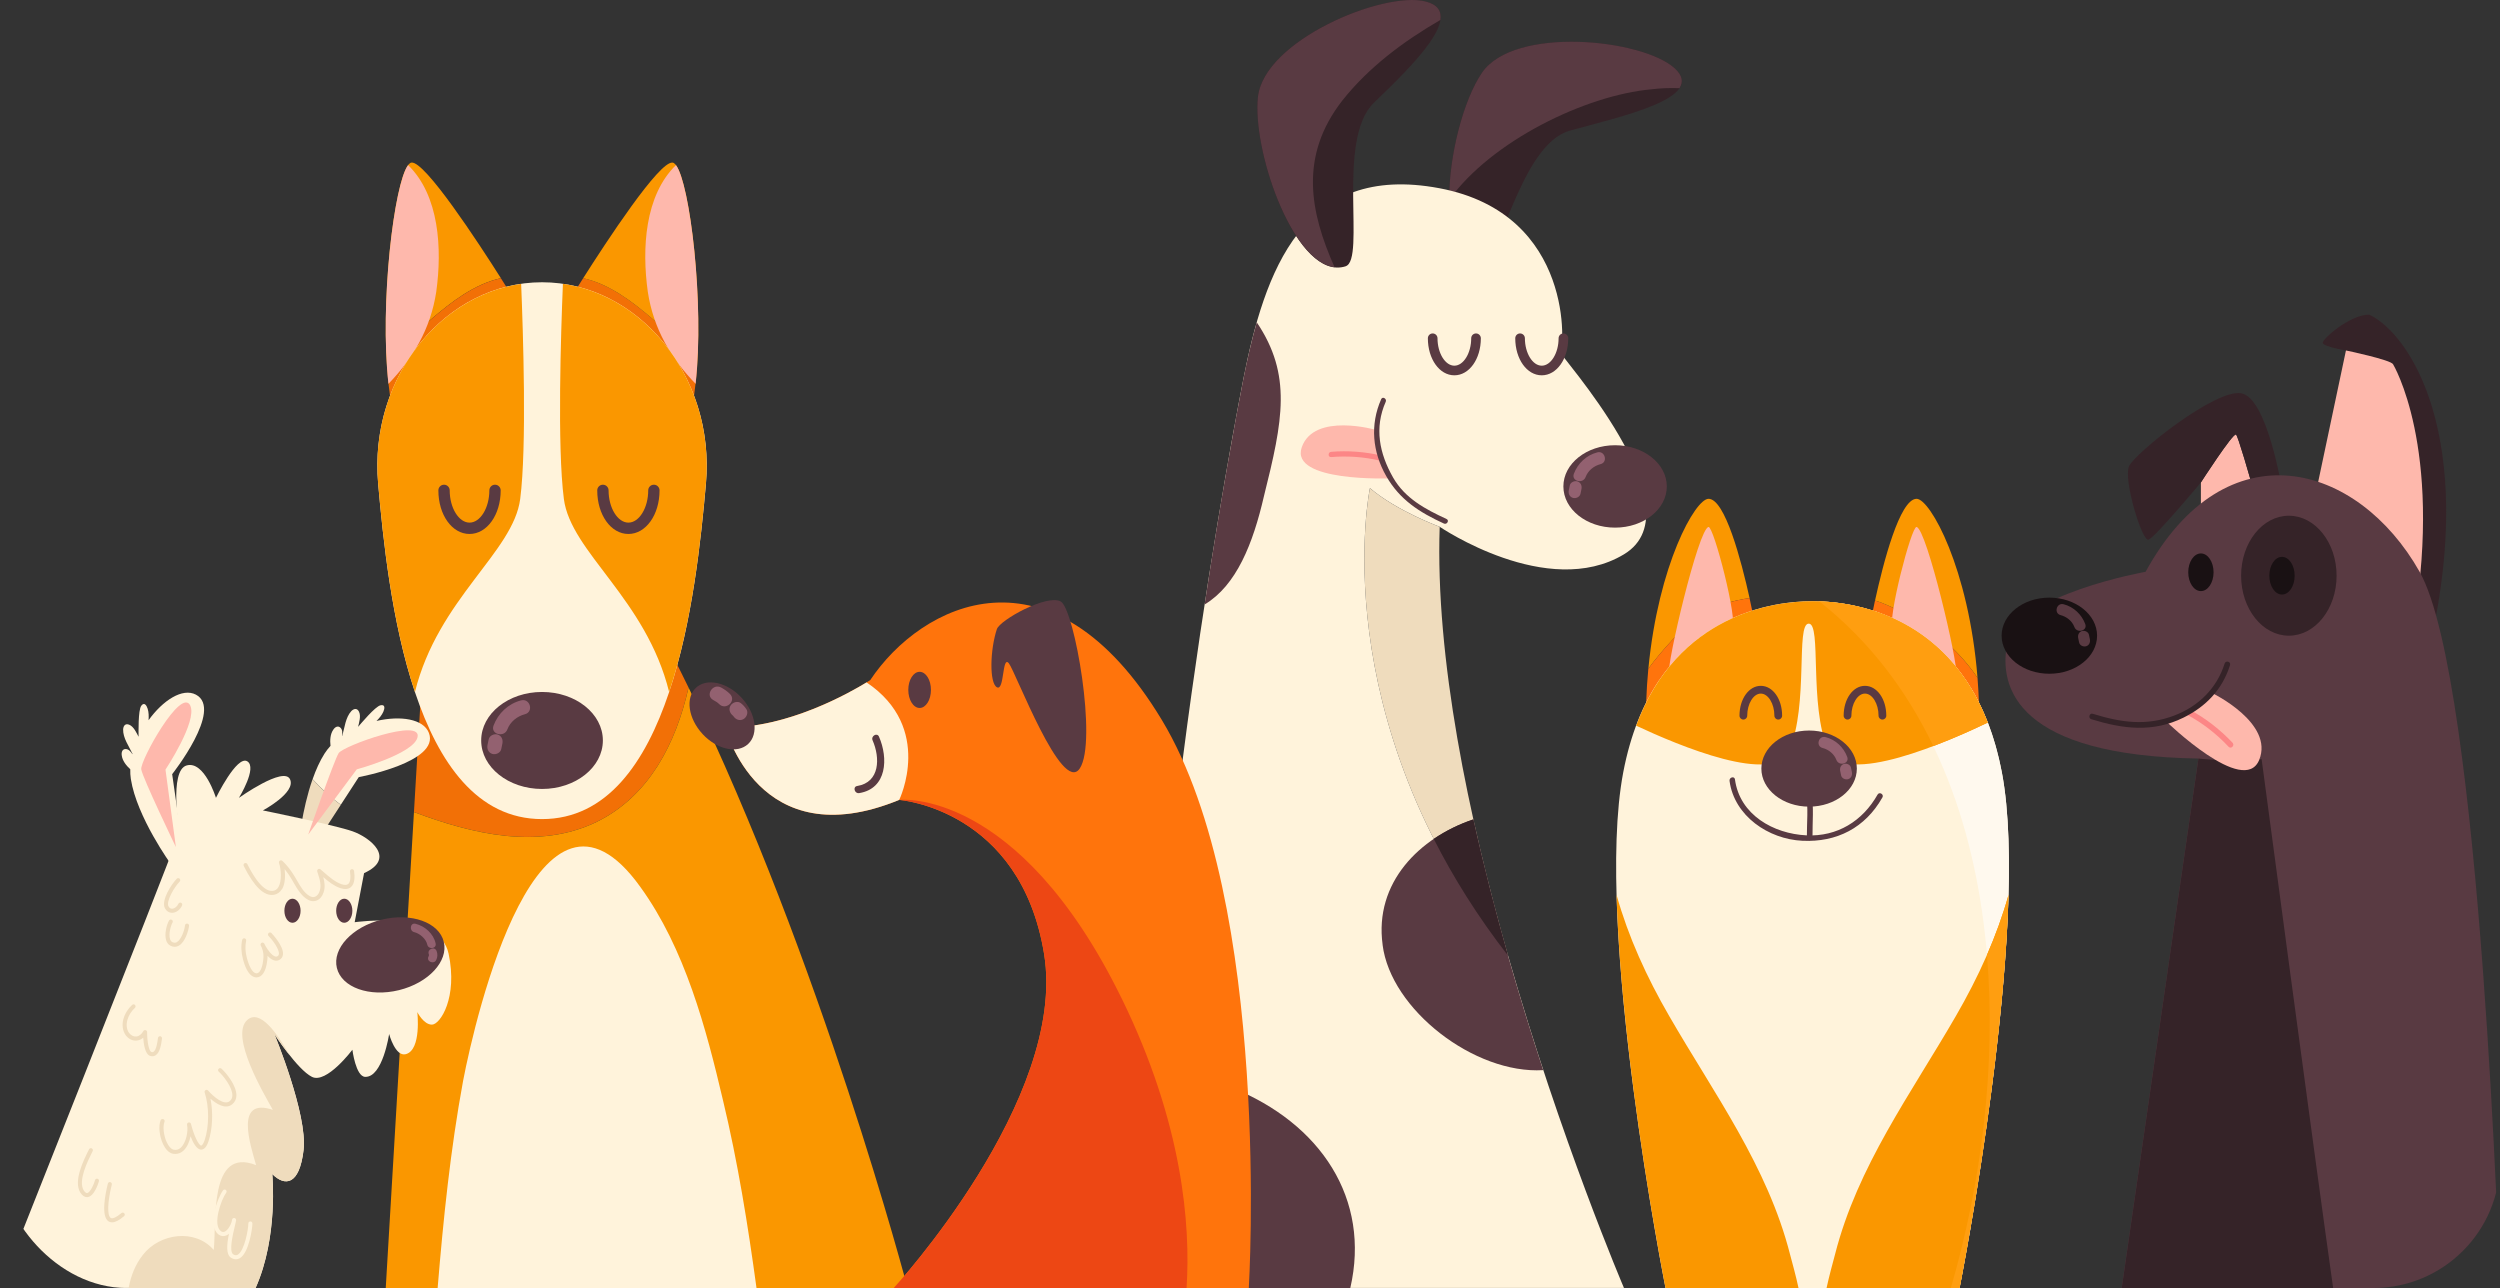 <svg width="592" height="305" viewBox="0 0 592 305" fill="none" xmlns="http://www.w3.org/2000/svg">
<rect x="0" y="0" width="592" height="305" fill="#333333" stroke="none"/>
<g clip-path="url(#clip0_201_31)">
<path d="M91.653 87.079C90.22 66.824 94.085 38.924 97.442 38.498C100.616 38.106 113.187 57.318 118.61 65.872C112.312 67.283 106.889 71.489 102.082 75.603C98.142 79.058 94.602 82.872 91.653 87.07V87.079Z" fill="#FA9700"/>
<path d="M102.082 75.612C106.889 71.497 112.312 67.283 118.61 65.88C120.159 68.326 121.134 69.903 121.134 69.903L93.368 98.754C92.51 95.457 91.961 91.443 91.652 87.087C94.61 82.889 98.142 79.075 102.082 75.62V75.612Z" fill="#F27006"/>
<path d="M165.053 87.079C164.745 91.435 164.195 95.449 163.337 98.746L135.571 69.895C135.571 69.895 136.546 68.317 138.095 65.872C144.393 67.283 149.808 71.489 154.623 75.603C158.564 79.058 162.104 82.872 165.053 87.07V87.079Z" fill="#F27006"/>
<path d="M159.263 38.498C162.62 38.924 166.486 66.815 165.053 87.079C162.104 82.881 158.563 79.067 154.623 75.612C149.808 71.497 144.385 67.283 138.095 65.88C143.527 57.326 156.089 38.106 159.263 38.507V38.498Z" fill="#FA9700"/>
<path d="M141.277 194.629C127.524 201.264 112.012 197.541 98.025 192.292L100.5 150.564L154.831 146.733C157.647 151.966 160.388 157.34 163.045 162.807C160.071 175.976 153.773 188.486 141.269 194.629H141.277Z" fill="#F27006"/>
<path d="M141.277 194.629C153.773 188.486 160.071 175.976 163.053 162.807C194.543 227.519 214.911 305 214.911 305H91.344L98.025 192.3C112.012 197.55 127.515 201.272 141.277 194.637V194.629Z" fill="#FA9700"/>
<path d="M96.643 39.099C104.015 46.285 104.732 58.862 103.299 69.135C101.949 77.982 97.692 84.975 91.986 90.892C89.878 72.04 93.285 43.564 96.634 39.099H96.643Z" fill="#FEB8AC"/>
<path d="M160.063 39.099C152.69 46.285 151.965 58.862 153.406 69.135C154.756 77.982 159.013 84.975 164.719 90.892C166.827 72.04 163.42 43.564 160.071 39.099H160.063Z" fill="#FEB8AC"/>
<path d="M128.357 193.961C159.113 193.961 164.869 140.357 167.169 114.577C169.459 88.798 150.857 66.84 128.357 66.84C105.856 66.84 87.254 88.798 89.545 114.577C91.836 140.357 97.6 193.961 128.357 193.961Z" fill="#FFF3DB"/>
<path d="M133.297 67.207C153.498 70.137 169.285 90.709 167.16 114.569C166.019 127.438 164.003 147.251 158.447 163.858C152.982 141.776 135.146 130.768 133.522 118.141C131.931 105.781 132.822 78.808 133.297 67.199V67.207Z" fill="#FA9700"/>
<path d="M123.408 67.207C123.875 78.816 124.775 105.789 123.184 118.149C121.559 130.776 103.723 141.784 98.259 163.867C92.702 147.259 90.695 127.446 89.545 114.577C87.421 90.709 103.207 70.145 123.408 67.216V67.207Z" fill="#FA9700"/>
<path d="M111.179 126.445C107.039 126.445 103.807 121.913 103.807 116.121C103.807 115.379 104.406 114.778 105.148 114.778C105.889 114.778 106.489 115.379 106.489 116.121C106.489 120.261 108.638 123.758 111.187 123.758C113.737 123.758 115.878 120.261 115.878 116.121C115.878 115.379 116.477 114.778 117.219 114.778C117.96 114.778 118.56 115.379 118.56 116.121C118.56 121.913 115.319 126.445 111.187 126.445H111.179Z" fill="#593A42"/>
<path d="M148.8 126.445C144.668 126.445 141.427 121.913 141.427 116.121C141.427 115.379 142.027 114.778 142.768 114.778C143.51 114.778 144.11 115.379 144.11 116.121C144.11 120.261 146.259 123.758 148.808 123.758C151.357 123.758 153.498 120.261 153.498 116.121C153.498 115.379 154.098 114.778 154.839 114.778C155.581 114.778 156.181 115.379 156.181 116.121C156.181 121.913 152.94 126.445 148.808 126.445H148.8Z" fill="#593A42"/>
<path d="M142.76 175.342C142.76 181.685 136.304 186.826 128.357 186.826C120.409 186.826 113.945 181.685 113.945 175.342C113.945 168.999 120.393 163.858 128.357 163.858C136.321 163.858 142.76 168.999 142.76 175.342Z" fill="#593A42"/>
<path d="M123.408 165.845C120.359 166.629 117.969 168.891 116.869 171.82C116.094 173.873 119.376 174.758 120.143 172.721C120.818 170.91 122.475 169.6 124.316 169.124C126.432 168.574 125.533 165.302 123.417 165.845H123.408Z" fill="#936170"/>
<path d="M117.802 173.923C116.969 173.698 115.886 174.199 115.711 175.108C115.628 175.559 115.52 175.993 115.436 176.444C115.27 177.353 115.669 178.271 116.619 178.538C117.444 178.764 118.544 178.263 118.702 177.353C118.785 176.903 118.893 176.46 118.977 176.018C119.143 175.108 118.743 174.19 117.794 173.923H117.802Z" fill="#936170"/>
<path d="M109.655 255.978C112.654 240.305 127.624 176.627 151.591 209.968C162.237 224.64 167.235 243.643 171.226 260.643C174.716 275.173 177.115 290.128 179.14 305H103.632C104.99 288.567 106.672 272.177 109.655 255.978Z" fill="#FFF3DB"/>
<path d="M529.488 102.902C529.963 103.261 532.562 112.291 534.119 117.841L521.174 122.122V114.227C521.174 114.227 528.805 102.384 529.488 102.902Z" fill="#FEB8AC"/>
<path d="M504.138 110.421C505.513 107.333 524.523 92.094 530.696 93.121C536.869 94.147 540.376 115.779 540.376 115.779L534.128 117.849C532.57 112.291 529.971 103.269 529.496 102.91C528.813 102.393 521.182 114.235 521.182 114.235C521.182 114.235 510.311 127.28 508.77 127.797C507.229 128.314 502.772 113.518 504.146 110.43L504.138 110.421Z" fill="#352328"/>
<path d="M566.667 86.252C566.15 85.226 555.512 82.989 555.512 82.989C555.512 82.989 550.372 82.13 550.031 81.27C549.689 80.41 556.537 74.435 561.052 74.51C570.965 79.25 586.369 103.753 575.581 152.158L571.682 147.125C578.438 105.739 566.675 86.252 566.675 86.252H566.667Z" fill="#352328"/>
<path d="M555.521 82.989C555.521 82.989 566.159 85.217 566.675 86.252C566.675 86.252 578.438 105.739 571.682 147.125L548.34 116.973L555.521 82.989Z" fill="#FEB8AC"/>
<path d="M475.389 152.016C477.83 140.774 508.078 135.4 508.078 135.4C527.105 100.699 558.328 109.495 572.965 135.4C587.601 161.305 591.992 305 591.992 305H502.422L520.582 179.623C478.263 178.939 472.948 163.258 475.389 152.016Z" fill="#593A42"/>
<path d="M552.488 305H502.422L520.582 179.623C520.582 179.623 526.98 180.4 535.552 179.774C535.552 179.774 547.957 272.936 552.488 305Z" fill="#352328"/>
<path d="M530.696 136.326C530.696 144.171 535.761 150.531 542 150.531C548.24 150.531 553.305 144.171 553.305 136.326C553.305 128.481 548.24 122.122 542 122.122C535.761 122.122 530.696 128.481 530.696 136.326Z" fill="#352328"/>
<path d="M537.377 136.326C537.377 138.788 538.718 140.791 540.376 140.791C542.034 140.791 543.375 138.796 543.375 136.326C543.375 133.856 542.034 131.861 540.376 131.861C538.718 131.861 537.377 133.856 537.377 136.326Z" fill="#191113"/>
<path d="M518.175 135.517C518.175 137.979 519.516 139.973 521.174 139.973C522.832 139.973 524.173 137.979 524.173 135.517C524.173 133.055 522.832 131.052 521.174 131.052C519.516 131.052 518.175 133.046 518.175 135.517Z" fill="#191113"/>
<path d="M473.981 150.531C473.981 155.505 479.046 159.544 485.286 159.544C491.526 159.544 496.59 155.505 496.59 150.531C496.59 145.556 491.526 141.517 485.286 141.517C479.046 141.517 473.981 145.548 473.981 150.531Z" fill="#191113"/>
<path d="M488.643 143.078C491.034 143.695 492.917 145.465 493.783 147.768C494.391 149.379 491.817 150.071 491.217 148.477C490.684 147.059 489.385 146.024 487.943 145.657C486.286 145.231 486.985 142.652 488.651 143.086L488.643 143.078Z" fill="#593A42"/>
<path d="M493.042 149.42C493.691 149.245 494.549 149.637 494.674 150.355C494.741 150.706 494.824 151.056 494.891 151.407C495.016 152.124 494.708 152.842 493.958 153.042C493.308 153.218 492.45 152.825 492.325 152.108C492.267 151.757 492.175 151.407 492.109 151.056C491.984 150.338 492.292 149.621 493.042 149.412V149.42Z" fill="#593A42"/>
<path d="M523.815 164.1C523.815 164.1 538.568 171.211 534.969 179.966C531.37 188.72 512.96 170.827 512.96 170.827C512.96 170.827 518.133 169.742 523.815 164.109V164.1Z" fill="#FEB8AC"/>
<path d="M527.73 176.836C524.948 173.865 521.582 171.211 517.975 169.3C517.217 168.899 517.892 167.748 518.65 168.148C522.332 170.101 525.823 172.855 528.672 175.893C529.255 176.519 528.322 177.462 527.73 176.836Z" fill="#FC8686"/>
<path d="M528.08 157.482C526.272 163.233 522.415 167.289 517.067 169.926C509.778 173.523 502.73 172.63 495.224 170.31C494.408 170.059 494.758 168.766 495.574 169.024C502.255 171.094 508.237 171.979 514.926 169.417C520.616 167.238 524.956 162.974 526.789 157.132C527.047 156.314 528.33 156.665 528.072 157.482H528.08Z" fill="#352328"/>
<path d="M396.099 151.44C394.033 153.677 392.076 155.947 390.334 158.342C392.7 133.672 401.439 118.124 404.58 118.116C408.487 118.116 412.327 132.729 414.301 141.634C406.887 142.635 401.639 145.556 396.108 151.44H396.099Z" fill="#FA9700"/>
<path d="M396.099 151.44C401.631 145.556 406.879 142.644 414.293 141.634C415.159 145.531 415.668 148.344 415.668 148.344L389.81 166.396C389.901 163.616 390.084 160.929 390.326 158.342C392.075 155.947 394.025 153.677 396.091 151.44H396.099Z" fill="#FF740C"/>
<path d="M468.275 160.487C468.425 162.406 468.541 164.376 468.608 166.396L442.75 148.344C442.75 148.344 443.208 145.799 444 142.202C448.915 143.729 453.746 146.95 457.612 149.537C461.744 152.475 465.392 156.264 468.266 160.495L468.275 160.487Z" fill="#FF740C"/>
<path d="M453.846 118.116C457.07 118.116 466.225 134.59 468.275 160.495C465.401 156.264 461.752 152.475 457.62 149.537C453.755 146.959 448.923 143.729 444.008 142.202C445.94 133.363 449.856 118.116 453.854 118.116H453.846Z" fill="#FA9700"/>
<path d="M404.571 124.784C405.804 124.559 411.602 147.009 410.194 148.786C408.787 150.564 395.924 160.771 395.258 159.227C394.591 157.674 402.139 125.226 404.58 124.784H404.571Z" fill="#FEB8AC"/>
<path d="M453.846 124.784C452.613 124.559 446.815 147.009 448.223 148.786C449.631 150.564 462.493 160.771 463.16 159.227C463.826 157.674 456.279 125.226 453.838 124.784H453.846Z" fill="#FEB8AC"/>
<path d="M394.392 305C394.392 305 377.414 219.541 384.378 182.912C391.343 146.283 418.767 142.36 429.213 142.36C439.66 142.36 467.084 146.283 474.04 182.912C481.004 219.541 464.026 305 464.026 305H394.383H394.392Z" fill="#FFF3DB"/>
<path d="M430.796 142.393C442.192 142.802 467.4 148.002 474.04 182.912C481.004 219.541 464.026 305 464.026 305H461.96C478.396 248.6 475.597 177.746 430.796 142.393Z" fill="#FFF9EE"/>
<path d="M432.887 177.671C428.313 166.796 431.404 147.676 428.305 147.676C425.206 147.676 428.305 166.796 423.723 177.671C420.191 186.083 397.532 176.577 387.436 171.837C397.266 145.481 419.925 142.36 429.205 142.36C438.485 142.36 460.727 145.406 470.707 171.103C461.61 175.484 436.611 186.534 432.887 177.671Z" fill="#FA9700"/>
<path d="M382.804 211.921C385.569 221.836 389.935 231.383 395.258 240.58C405.904 259.032 418.55 276.141 423.881 297.038C424.456 299.2 425.239 301.987 425.889 305H394.391C394.391 305 383.928 252.297 382.804 211.921Z" fill="#FA9700"/>
<path d="M463.16 240.58C468.483 231.383 472.848 221.827 475.614 211.921C474.49 252.289 464.026 305 464.026 305H432.529C433.187 301.987 433.962 299.2 434.536 297.038C439.86 276.149 452.505 259.032 463.16 240.58Z" fill="#FA9700"/>
<path d="M430.796 142.385C440.759 142.744 461.269 146.775 470.707 171.103C467.7 172.555 462.952 174.725 457.812 176.669C451.431 163.391 442.559 151.665 430.788 142.385H430.796Z" fill="#FF9E10"/>
<path d="M464.026 305H461.96C469.216 280.088 472.723 252.364 470.516 226.125C472.54 221.477 474.273 216.745 475.614 211.929C474.49 252.297 464.026 305.008 464.026 305.008V305Z" fill="#FF9E10"/>
<path d="M437.493 170.393C438.002 170.393 438.41 169.984 438.41 169.475C438.41 166.638 439.884 164.242 441.625 164.242C443.367 164.242 444.841 166.638 444.841 169.475C444.841 169.984 445.249 170.393 445.757 170.393C446.266 170.393 446.674 169.984 446.674 169.475C446.674 165.511 444.458 162.406 441.625 162.406C438.793 162.406 436.577 165.511 436.577 169.475C436.577 169.984 436.985 170.393 437.493 170.393Z" fill="#593A42"/>
<path d="M412.827 170.393C413.335 170.393 413.743 169.984 413.743 169.475C413.743 166.638 415.218 164.242 416.959 164.242C418.7 164.242 420.175 166.638 420.175 169.475C420.175 169.984 420.583 170.393 421.091 170.393C421.599 170.393 422.007 169.984 422.007 169.475C422.007 165.511 419.791 162.406 416.959 162.406C414.127 162.406 411.911 165.511 411.911 169.475C411.911 169.984 412.319 170.393 412.827 170.393Z" fill="#593A42"/>
<path d="M445.749 188.837C441.692 196.023 434.961 199.494 426.78 199.094C418.8 198.71 410.669 193.252 409.553 184.906C409.445 184.063 410.719 183.704 410.836 184.556C411.96 192.951 419.958 197.433 427.747 197.809C435.053 198.159 441.067 194.437 444.608 188.161C445.033 187.41 446.182 188.086 445.757 188.837H445.749Z" fill="#593A42"/>
<path d="M427.864 198.326C427.847 194.838 428.247 191.332 427.664 187.861C427.522 187.018 428.805 186.659 428.947 187.51C429.555 191.107 429.172 194.704 429.197 198.326C429.197 199.186 427.872 199.186 427.864 198.326Z" fill="#593A42"/>
<path d="M417.092 182.002C417.092 186.976 422.157 191.015 428.397 191.015C434.636 191.015 439.701 186.984 439.701 182.002C439.701 177.02 434.636 172.989 428.397 172.989C422.157 172.989 417.092 177.02 417.092 182.002Z" fill="#593A42"/>
<path d="M432.279 174.541C434.67 175.158 436.553 176.928 437.419 179.231C438.027 180.842 435.453 181.535 434.853 179.941C434.32 178.522 433.02 177.487 431.579 177.12C429.913 176.694 430.621 174.115 432.287 174.549L432.279 174.541Z" fill="#936170"/>
<path d="M436.686 180.884C437.336 180.708 438.194 181.101 438.319 181.818C438.385 182.169 438.477 182.519 438.535 182.87C438.66 183.588 438.352 184.305 437.602 184.514C436.952 184.698 436.094 184.297 435.969 183.579C435.911 183.229 435.819 182.887 435.753 182.528C435.62 181.818 435.936 181.092 436.686 180.892V180.884Z" fill="#936170"/>
<path d="M350.19 62.35C355.188 63.293 359.703 34.284 371.741 30.937C383.779 27.591 404.255 23.218 396.591 16.207C388.935 9.197 358.537 6.101 350.923 17.25C343.317 28.409 338.461 60.147 350.19 62.359V62.35Z" fill="#352328"/>
<path d="M350.923 17.234C358.529 6.084 388.935 9.189 396.591 16.191C398.465 17.901 398.64 19.462 397.691 20.881C395.483 20.797 393.259 20.872 390.976 21.156C375.532 22.558 353.172 33.349 343.167 47.328C343.101 36.838 346.55 23.643 350.923 17.234Z" fill="#593A42"/>
<path d="M324.399 115.596C330.788 121.037 340.918 124.751 340.918 124.751C339.852 155.855 347.749 193.486 357.104 226.301C313.019 169.534 324.399 115.604 324.399 115.604V115.596Z" fill="#EFDCBD"/>
<path d="M294.375 89.999C299.482 64.086 308.429 38.49 340.818 44.566C373.207 50.641 370.383 83.281 369.425 83.281C368.467 83.281 402.639 120.394 384.545 131.269C366.451 142.143 340.918 124.742 340.918 124.742C340.918 124.742 330.788 121.029 324.399 115.587C324.399 115.587 313.019 169.517 357.104 226.284C369.542 269.882 384.553 304.983 384.553 304.983H272.025C269.151 229.48 289.111 116.714 294.384 89.991L294.375 89.999Z" fill="#FFF3DB"/>
<path d="M325.898 101.817C325.898 101.817 311.203 97.561 308.262 105.898C305.322 114.244 329.272 113.275 329.272 113.275C329.272 113.275 326.34 109.286 325.898 101.817Z" fill="#FEB8AC"/>
<path d="M394.7 115.187C394.7 120.578 389.218 124.943 382.454 124.943C375.689 124.943 370.208 120.578 370.208 115.187C370.208 109.795 375.689 105.431 382.454 105.431C389.218 105.431 394.7 109.804 394.7 115.187Z" fill="#593A42"/>
<path d="M344.4 88.873C347.916 88.873 350.665 85.017 350.665 80.102C350.665 79.476 350.157 78.958 349.524 78.958C348.891 78.958 348.382 79.467 348.382 80.102C348.382 83.623 346.558 86.594 344.392 86.594C342.226 86.594 340.402 83.623 340.402 80.102C340.402 79.476 339.894 78.958 339.26 78.958C338.627 78.958 338.119 79.467 338.119 80.102C338.119 85.017 340.868 88.873 344.384 88.873H344.4Z" fill="#593A42"/>
<path d="M365.093 88.873C368.609 88.873 371.358 85.017 371.358 80.102C371.358 79.476 370.85 78.958 370.216 78.958C369.583 78.958 369.075 79.467 369.075 80.102C369.075 83.623 367.251 86.594 365.085 86.594C362.919 86.594 361.095 83.623 361.095 80.102C361.095 79.476 360.586 78.958 359.953 78.958C359.32 78.958 358.812 79.467 358.812 80.102C358.812 85.017 361.561 88.873 365.077 88.873H365.093Z" fill="#593A42"/>
<path d="M315.218 106.991C319.125 106.666 323.191 106.966 327.023 107.859C327.806 108.043 327.472 109.244 326.689 109.061C322.966 108.185 319.034 107.918 315.218 108.235C314.419 108.301 314.427 107.058 315.218 106.991Z" fill="#FC8686"/>
<path d="M378.256 107.116C375.665 107.784 373.632 109.704 372.691 112.191C372.041 113.935 374.823 114.686 375.473 112.958C376.048 111.414 377.456 110.304 379.022 109.904C380.821 109.437 380.055 106.649 378.256 107.116Z" fill="#936170"/>
<path d="M373.491 113.985C372.782 113.793 371.858 114.219 371.716 114.995C371.649 115.379 371.549 115.754 371.483 116.13C371.341 116.898 371.683 117.682 372.491 117.907C373.191 118.099 374.124 117.674 374.265 116.898C374.332 116.514 374.432 116.138 374.498 115.763C374.64 114.995 374.299 114.21 373.499 113.985H373.491Z" fill="#936170"/>
<path d="M318.642 63.051C323.482 61.499 316.335 33.007 325.34 24.336C334.337 15.656 347.616 2.871 337.552 0.351C327.489 -2.17 299.274 9.589 297.874 23.026C296.475 36.462 307.279 66.698 318.642 63.06V63.051Z" fill="#352328"/>
<path d="M327.406 223.73C325.382 209.008 336.145 198.318 348.891 194.036C351.323 205.036 354.139 215.91 357.096 226.301C359.812 235.831 362.661 244.961 365.435 253.407C349.174 254.4 329.314 239.069 327.398 223.738L327.406 223.73Z" fill="#593A42"/>
<path d="M299.307 117.473C296.716 128.732 292.784 138.646 285.245 143.145C289.011 118.592 292.559 99.205 294.375 90.008C295.292 85.376 296.325 80.752 297.599 76.321C306.005 88.814 303.772 99.597 299.307 117.473Z" fill="#593A42"/>
<path d="M319.742 305H272.025C271.408 288.701 271.85 270.658 272.983 252.122C278.914 253.04 285.187 255.026 291.593 257.513C312.811 266.017 324.599 283.961 319.75 305.008L319.742 305Z" fill="#593A42"/>
<path d="M328.139 95.14C325.407 101.325 326.631 107.375 329.88 113.075C332.704 118.024 337.561 120.603 342.543 122.898C343.267 123.232 342.634 124.308 341.918 123.975C336.153 121.329 331.463 118.366 328.256 112.741C324.99 107.008 324.39 100.582 327.064 94.523C327.389 93.788 328.464 94.423 328.139 95.149V95.14Z" fill="#593A42"/>
<path d="M348.89 194.036V194.053C349.474 196.682 350.073 199.294 350.698 201.898C350.815 202.382 350.931 202.866 351.048 203.35C351.54 205.378 352.039 207.398 352.548 209.401C352.731 210.135 352.922 210.861 353.106 211.587C353.572 213.407 354.055 215.218 354.539 217.02C354.722 217.721 354.913 218.422 355.105 219.115C355.763 221.527 356.421 223.93 357.096 226.292C349.823 216.928 344.067 207.64 339.51 198.651C342.376 196.707 345.558 195.146 348.882 194.028L348.89 194.036Z" fill="#352328"/>
<path d="M297.874 23.017C299.274 9.581 327.489 -2.17 337.552 0.342C340.443 1.068 341.401 2.637 341.093 4.715C332.337 9.789 324.124 15.907 317.867 23.802C307.613 36.963 310.17 50.124 316.026 63.285C305.68 62.092 296.583 35.411 297.874 23.017Z" fill="#593A42"/>
<path d="M295.716 305C295.716 305 301.29 213.907 275.132 170.502C248.966 127.104 218.084 143.003 206.072 161.046C206.072 161.046 188.486 172.646 171.758 172.221C171.758 172.221 179.481 203.158 212.936 189.413C212.936 189.413 241.668 191.558 247.249 225.933C252.823 260.309 211.653 305 211.653 305H295.716Z" fill="#FF740C"/>
<path d="M205.205 161.597C221.233 172.363 212.936 189.413 212.936 189.413C179.481 203.166 171.758 172.221 171.758 172.221C186.303 172.596 201.49 163.875 205.205 161.588V161.597Z" fill="#FFF3DB"/>
<path d="M265.593 236.382C280.155 266.118 281.938 290.262 280.98 305H211.645C211.645 305 252.823 260.309 247.241 225.933C241.668 191.558 212.928 189.413 212.928 189.413C212.928 189.413 241.01 186.191 265.585 236.382H265.593Z" fill="#ED4714"/>
<path d="M166.36 173.815C169.768 177.495 174.599 178.555 177.157 176.177C179.706 173.806 179.006 168.899 175.599 165.219C172.192 161.538 167.36 160.487 164.811 162.857C162.262 165.227 162.961 170.134 166.369 173.815H166.36Z" fill="#593A42"/>
<path d="M236.062 148.97C236.778 146.825 247.95 140.616 251.19 142.435C254.431 144.254 259.92 175.701 255.68 181.985C251.432 188.261 240.51 159.093 238.894 157.073C237.278 155.045 237.886 163.758 236.062 162.74C234.237 161.73 234.446 153.827 236.062 148.97Z" fill="#593A42"/>
<path d="M215.085 163.366C215.085 165.728 216.285 167.647 217.768 167.647C219.251 167.647 220.45 165.728 220.45 163.366C220.45 161.004 219.251 159.085 217.768 159.085C216.285 159.085 215.085 160.996 215.085 163.366Z" fill="#593A42"/>
<path d="M208.138 174.432C210.37 179.498 210.079 186.742 203.448 187.81C202.348 187.986 201.873 186.3 202.981 186.125C208.396 185.248 208.438 179.431 206.63 175.317C206.18 174.299 207.688 173.406 208.138 174.432Z" fill="#593A42"/>
<path d="M170.775 162.807C171.55 163.241 172.25 163.717 172.875 164.359C174.458 165.978 171.867 168.332 170.292 166.721C169.884 166.304 169.376 166.037 168.876 165.753C166.91 164.651 168.818 161.714 170.775 162.815V162.807Z" fill="#936170"/>
<path d="M175.441 166.512C175.982 166.946 176.365 167.372 176.749 167.948C177.273 168.749 176.79 169.901 176.015 170.31C175.107 170.785 174.183 170.368 173.658 169.575C173.616 169.533 173.583 169.492 173.541 169.45C172.8 168.857 172.467 167.889 173.025 167.03C173.508 166.295 174.699 165.92 175.441 166.512Z" fill="#936170"/>
<path d="M70.718 199.962C70.718 199.962 71.451 191.808 74.017 184.514C76.041 186.751 78.265 188.812 80.698 190.59L75.466 198.635L70.71 199.962H70.718Z" fill="#EFDCBD"/>
<path d="M74.025 184.514C74.791 182.327 75.724 180.224 76.857 178.438C77.266 177.796 77.74 177.195 78.265 176.619C78.107 175.3 78.207 173.831 78.898 172.83C79.298 172.171 80.031 171.72 80.656 172.354C81.139 172.847 81.073 173.623 80.989 174.265C81.014 174.249 81.039 174.24 81.056 174.215C81.622 172.262 81.806 169.892 83.205 168.373C83.838 167.747 84.588 167.656 85.005 168.524C85.521 169.567 85.038 171.077 84.796 172.121C85.463 171.361 88.812 167.322 90.094 167.013C91.244 166.754 91.127 167.747 90.778 168.532C90.419 169.358 89.811 170.068 89.153 170.719C94.785 169.425 100.274 170.201 101.566 173.564C104.231 180.475 84.955 184.022 84.955 184.022L80.698 190.573C78.265 188.795 76.041 186.725 74.017 184.497L74.025 184.514Z" fill="#FFF3DB"/>
<path d="M51.133 188.937C51.133 188.937 56.073 178.789 58.547 180.274C61.013 181.76 56.573 188.937 56.573 188.937C56.573 188.937 67.194 181.368 68.677 184.531C70.16 187.702 62.254 191.908 62.254 191.908C62.254 191.908 79.298 195.372 83.497 196.857C87.695 198.343 93.868 203.292 86.213 206.755L83.988 218.381C83.988 218.381 103.998 215.41 106.222 225.808C108.447 236.199 104.248 242.633 102.274 242.633C100.299 242.633 98.817 239.662 98.817 239.662C98.817 239.662 99.866 248.625 96.093 249.627C93.585 250.294 92.144 244.853 92.144 244.853C92.144 244.853 90.636 255.16 86.463 255.001C84.238 254.918 83.447 248.583 83.447 248.583C83.447 248.583 77.324 256.737 73.867 255.001C70.409 253.274 64.97 244.853 64.97 244.853C64.97 244.853 72.875 263.906 71.892 272.319C70.901 280.731 67.444 280.981 64.478 278.01C64.478 278.01 65.961 292.857 60.53 304.983H0C0 304.983 38.529 207.982 42.486 197.091C42.486 197.091 39.953 182.411 44.218 181.251C48.417 180.107 51.133 188.92 51.133 188.92V188.937Z" fill="#FFF3DB"/>
<path d="M50.616 296.012C51.316 289.235 49.45 271.467 60.646 275.907C59.247 271 55.515 259.775 64.612 262.813C62.512 259.074 54.348 245.279 58.547 241.54C61.521 238.861 65.628 244.611 68.577 249.877C66.561 247.34 64.962 244.861 64.962 244.861C64.962 244.861 72.867 263.914 71.884 272.327C70.893 280.739 67.436 280.99 64.47 278.019C64.47 278.019 65.953 292.866 60.521 304.992H30.465C30.981 302.146 32.023 299.459 33.822 297.172C37.787 292.031 46.193 290.863 50.625 296.003L50.616 296.012Z" fill="#EFDCBD"/>
<path d="M98.85 174.683C97.709 178.589 84.48 182.185 84.48 182.185L72.984 197.617C72.984 197.617 79.099 180.082 80.19 178.346C81.281 176.611 100.266 169.784 98.842 174.674L98.85 174.683Z" fill="#FEB8AC"/>
<path d="M29.848 177.378C30.54 177.428 30.998 178.063 31.356 178.597C31.356 178.572 31.373 178.547 31.381 178.513C30.523 176.669 29.099 174.766 29.157 172.697C29.223 171.812 29.723 171.244 30.606 171.62C31.681 172.062 32.314 173.523 32.814 174.466C32.814 173.456 32.689 168.207 33.447 167.13C34.138 166.179 34.713 167.005 34.963 167.823C35.238 168.682 35.246 169.617 35.18 170.543C38.562 165.853 43.21 162.815 46.393 164.493C52.94 167.94 40.77 183.321 40.77 183.321L43.227 200.563L40.52 204.702C40.52 204.702 32.397 193.519 30.981 184.456C30.864 183.704 30.831 182.937 30.848 182.16C29.865 181.267 28.974 180.099 28.832 178.889C28.707 178.13 28.957 177.312 29.84 177.37L29.848 177.378Z" fill="#FFF3DB"/>
<path d="M45.068 167.122C46.776 170.81 39.187 182.244 39.187 182.244L41.653 200.588C41.653 200.588 33.764 184.205 33.447 182.177C33.13 180.149 42.927 162.481 45.076 167.113L45.068 167.122Z" fill="#FEB8AC"/>
<path d="M66.744 210.569C66.294 211.312 65.653 211.754 64.853 211.888C62.579 212.272 60.171 209.985 57.714 205.053C57.597 204.81 57.689 204.527 57.931 204.41C58.164 204.285 58.455 204.385 58.572 204.627C61.379 210.244 63.462 211.153 64.695 210.945C65.22 210.861 65.62 210.577 65.919 210.077C66.786 208.641 66.569 205.837 66.078 204.36C66.011 204.151 66.086 203.918 66.278 203.801C66.461 203.684 66.703 203.709 66.869 203.859C67.977 204.902 68.952 206.154 69.86 207.69C70.01 207.948 70.168 208.216 70.326 208.491C71.126 209.885 72.026 211.47 73.342 212.196C73.8 212.447 74.233 212.497 74.625 212.338C75.091 212.146 75.483 211.671 75.691 211.011C76.174 209.626 75.691 208.14 75.225 206.697L75.125 206.379C75.058 206.179 75.133 205.954 75.316 205.829C75.491 205.712 75.725 205.72 75.891 205.862C76.166 206.096 76.441 206.329 76.716 206.571C77.999 207.681 79.323 208.833 80.848 209.376C81.589 209.618 82.139 209.601 82.464 209.325C82.947 208.917 83.097 207.832 82.88 206.371C82.839 206.112 83.022 205.862 83.289 205.82C83.547 205.77 83.797 205.962 83.838 206.229C84.038 207.523 84.063 209.242 83.097 210.068C82.497 210.577 81.647 210.652 80.548 210.302C79.032 209.759 77.757 208.741 76.549 207.698C76.866 208.866 77.041 210.102 76.624 211.32C76.333 212.246 75.741 212.947 75 213.24C74.733 213.348 74.458 213.398 74.175 213.398C73.758 213.398 73.325 213.281 72.9 213.048C71.351 212.18 70.376 210.477 69.51 208.975C69.36 208.7 69.202 208.441 69.06 208.19C68.535 207.298 67.986 206.513 67.402 205.812C67.602 207.406 67.527 209.351 66.778 210.586L66.744 210.569Z" fill="#EFDCBD"/>
<path d="M57.347 222.57C57.406 222.311 57.656 222.153 57.922 222.203C58.18 222.261 58.347 222.52 58.289 222.779C58.014 224.039 58.072 225.391 58.472 226.91C59.28 229.814 60.147 230.457 60.721 230.482C61.879 230.482 62.246 228.095 62.329 227.352C62.487 226.259 62.362 225.241 61.954 224.331C61.854 224.139 61.779 223.989 61.729 223.88C61.629 223.647 61.729 223.371 61.954 223.254C62.187 223.138 62.462 223.229 62.587 223.455C62.679 223.622 62.762 223.78 62.837 223.955C63.354 224.907 64.337 226.234 65.153 226.492C65.37 226.559 65.545 226.543 65.711 226.442C65.911 226.326 66.011 226.167 66.044 225.942C66.194 224.79 64.495 222.537 63.595 221.635C63.404 221.443 63.404 221.143 63.595 220.951C63.787 220.759 64.087 220.759 64.278 220.951C64.312 220.984 67.261 224.039 67.002 226.059C66.936 226.584 66.661 227.002 66.211 227.269C65.811 227.511 65.345 227.561 64.87 227.41C64.328 227.235 63.812 226.826 63.354 226.334C63.354 226.709 63.337 227.085 63.279 227.477C62.979 230.039 62.071 231.45 60.696 231.45C58.697 231.366 57.822 228.212 57.539 227.168C57.106 225.491 57.039 223.989 57.347 222.578V222.57Z" fill="#EFDCBD"/>
<path d="M38.695 265.016C38.937 265.116 39.053 265.4 38.953 265.65C38.504 266.727 38.754 268.913 39.495 270.507C39.937 271.442 40.486 272.06 41.036 272.227C41.719 272.41 42.311 272.243 42.852 271.734C44.06 270.574 44.618 267.895 44.293 266.368C44.235 266.109 44.402 265.859 44.652 265.801C44.91 265.734 45.168 265.901 45.226 266.151C45.885 268.805 47.042 271.25 47.651 271.275C47.784 271.275 48.109 271 48.467 269.973C49.55 266.71 49.55 261.978 48.467 258.707C48.392 258.49 48.484 258.248 48.684 258.139C48.883 258.022 49.133 258.064 49.283 258.239C50.55 259.692 53.049 261.845 54.39 260.751C54.806 260.418 55.015 259.984 55.023 259.416C55.073 257.522 52.915 254.768 51.799 253.774C51.599 253.599 51.583 253.29 51.758 253.098C51.932 252.898 52.241 252.881 52.441 253.057C53.574 254.067 56.048 257.079 55.981 259.441C55.956 260.292 55.623 260.993 54.99 261.494C53.39 262.804 51.233 261.402 49.833 260.159C50.5 263.414 50.341 267.328 49.367 270.274C49.2 270.758 48.692 272.235 47.642 272.235C47.626 272.235 47.609 272.235 47.592 272.235C46.576 272.193 45.718 270.616 45.126 269.08C44.868 270.341 44.335 271.617 43.494 272.427C42.919 272.978 42.261 273.253 41.536 273.253C41.278 273.253 41.02 273.22 40.753 273.153C39.911 272.894 39.17 272.118 38.604 270.916C37.729 269.047 37.487 266.618 38.037 265.283C38.137 265.033 38.429 264.924 38.67 265.024L38.695 265.016Z" fill="#EFDCBD"/>
<path d="M31.298 237.951C31.498 237.776 31.797 237.784 31.981 237.985C32.156 238.176 32.147 238.485 31.948 238.66C30.29 240.171 29.323 242.808 30.556 244.594C31.04 245.195 31.648 245.496 32.256 245.446C32.914 245.387 33.522 244.928 33.93 244.177C34.038 243.985 34.255 243.893 34.472 243.935C34.688 243.993 34.838 244.185 34.838 244.402C34.838 246.756 35.28 248.867 35.804 249.093C36.088 249.193 36.246 249.134 36.338 249.076C37.021 248.659 37.271 246.797 37.379 246.005L37.412 245.788C37.446 245.521 37.679 245.337 37.954 245.379C38.212 245.412 38.395 245.663 38.362 245.921L38.329 246.138C38.179 247.231 37.904 249.259 36.829 249.91C36.654 250.019 36.404 250.119 36.079 250.119C35.896 250.119 35.68 250.086 35.446 250.002C34.363 249.535 34.022 247.315 33.913 245.729C33.455 246.13 32.914 246.364 32.339 246.414C31.389 246.489 30.498 246.063 29.782 245.17C28.174 242.842 29.365 239.712 31.298 237.951Z" fill="#EFDCBD"/>
<path d="M42.319 223.955C42.011 224.122 41.686 224.206 41.361 224.206C41.036 224.206 40.703 224.122 40.378 223.955C39.878 223.705 39.52 223.254 39.337 222.628C38.895 221.176 39.462 218.965 40.02 217.988C40.153 217.755 40.445 217.671 40.678 217.805C40.911 217.938 40.995 218.23 40.853 218.464C40.453 219.173 39.886 221.135 40.261 222.353C40.37 222.72 40.553 222.962 40.82 223.096C41.203 223.279 41.536 223.288 41.869 223.104C42.935 222.52 43.694 220.242 43.81 219.132C43.835 218.873 44.06 218.689 44.343 218.706C44.61 218.731 44.793 218.973 44.768 219.24C44.643 220.367 43.852 223.113 42.327 223.947L42.319 223.955Z" fill="#EFDCBD"/>
<path d="M40.828 216.152C40.828 216.152 40.77 216.152 40.745 216.152C40.045 216.152 39.428 215.768 39.045 215.067C38.087 213.148 40.703 209.242 41.861 208.082C42.053 207.898 42.352 207.898 42.544 208.082C42.727 208.274 42.727 208.574 42.544 208.766C41.303 210.01 39.295 213.415 39.895 214.617C40.111 215.009 40.42 215.209 40.786 215.184C41.344 215.159 41.944 214.683 42.244 214.016C42.352 213.774 42.636 213.665 42.877 213.774C43.119 213.882 43.227 214.166 43.119 214.408C42.677 215.41 41.753 216.111 40.828 216.152Z" fill="#EFDCBD"/>
<path d="M53.457 281.757C53.673 281.916 53.715 282.216 53.565 282.433C52.382 284.061 50.241 290.02 52.332 291.555C52.624 291.755 52.899 291.781 53.215 291.647C53.898 291.338 54.565 290.287 54.831 289.394C54.881 289.168 54.923 288.976 54.956 288.818C55.006 288.567 55.24 288.384 55.498 288.426C55.756 288.467 55.931 288.701 55.906 288.96C55.889 289.143 55.839 289.36 55.781 289.586C55.731 289.819 55.664 290.07 55.606 290.353C55.148 292.281 54.19 296.304 55.215 297.022C55.731 297.355 56.073 297.239 56.281 297.122C57.88 296.237 58.805 291.163 58.805 289.719C58.805 289.452 59.022 289.235 59.288 289.235C59.555 289.235 59.771 289.452 59.771 289.719C59.771 290.837 58.947 296.755 56.747 297.965C56.514 298.09 56.214 298.198 55.856 298.198C55.498 298.198 55.115 298.098 54.681 297.823C53.515 297.005 53.682 294.793 54.223 292.156C54.04 292.315 53.84 292.448 53.623 292.54C52.999 292.824 52.366 292.765 51.791 292.356C49.017 290.32 51.491 283.71 52.807 281.883C52.965 281.666 53.265 281.616 53.482 281.774L53.457 281.757Z" fill="#FFF3DB"/>
<path d="M20.993 272.335L21.085 272.152C21.201 271.91 21.493 271.818 21.734 271.935C21.968 272.051 22.068 272.344 21.951 272.577L21.859 272.761C20.743 274.989 18.427 279.638 19.835 281.899C20.043 282.208 20.352 282.559 20.643 282.517C21.201 282.433 22.001 281.115 22.501 279.454C22.576 279.195 22.851 279.053 23.101 279.129C23.359 279.204 23.5 279.471 23.425 279.729C23.184 280.547 22.267 283.251 20.793 283.468C20.726 283.477 20.651 283.485 20.585 283.485C20.027 283.485 19.502 283.134 19.027 282.417C17.328 279.688 19.802 274.714 21.001 272.327L20.993 272.335Z" fill="#EFDCBD"/>
<path d="M26.125 279.93C26.383 279.996 26.541 280.255 26.475 280.514C25.45 284.62 25.342 287.866 26.225 288.409C26.658 288.676 27.574 288.259 28.749 287.257C28.949 287.09 29.257 287.107 29.432 287.316C29.607 287.516 29.582 287.825 29.374 287.992C28.224 288.968 27.291 289.452 26.533 289.452C26.233 289.452 25.966 289.377 25.717 289.227C23.834 288.058 24.967 282.575 25.542 280.272C25.608 280.013 25.866 279.855 26.125 279.921V279.93Z" fill="#EFDCBD"/>
<path d="M79.773 229.222C80.898 233.828 87.479 236.182 94.468 234.471C101.457 232.76 106.214 227.628 105.089 223.021C103.965 218.414 97.384 216.06 90.394 217.771C83.405 219.482 78.648 224.615 79.773 229.222Z" fill="#593A42"/>
<path d="M98.383 218.748C100.624 219.299 102.674 221.11 103.157 223.413C103.424 224.682 101.441 224.924 101.174 223.672C100.883 222.311 99.408 221.051 98.092 220.734C96.851 220.434 97.117 218.447 98.375 218.748H98.383Z" fill="#936170"/>
<path d="M103.39 225.207C103.657 225.908 103.632 226.643 103.298 227.319C102.732 228.47 100.891 227.678 101.466 226.518C101.574 226.301 101.624 226.184 101.541 225.958C101.083 224.748 102.94 223.997 103.39 225.207Z" fill="#936170"/>
<path d="M79.606 215.668C79.606 217.246 80.465 218.514 81.522 218.514C82.58 218.514 83.439 217.237 83.439 215.668C83.439 214.099 82.58 212.814 81.522 212.814C80.465 212.814 79.606 214.091 79.606 215.668Z" fill="#593A42"/>
<path d="M67.344 215.668C67.344 217.246 68.202 218.514 69.26 218.514C70.318 218.514 71.176 217.237 71.176 215.668C71.176 214.099 70.318 212.814 69.26 212.814C68.202 212.814 67.344 214.091 67.344 215.668Z" fill="#593A42"/>
</g>
<defs>
<clipPath id="clip0_201_31">
<rect width="592" height="305" rx="30" fill="white"/>
</clipPath>
</defs>
</svg>

